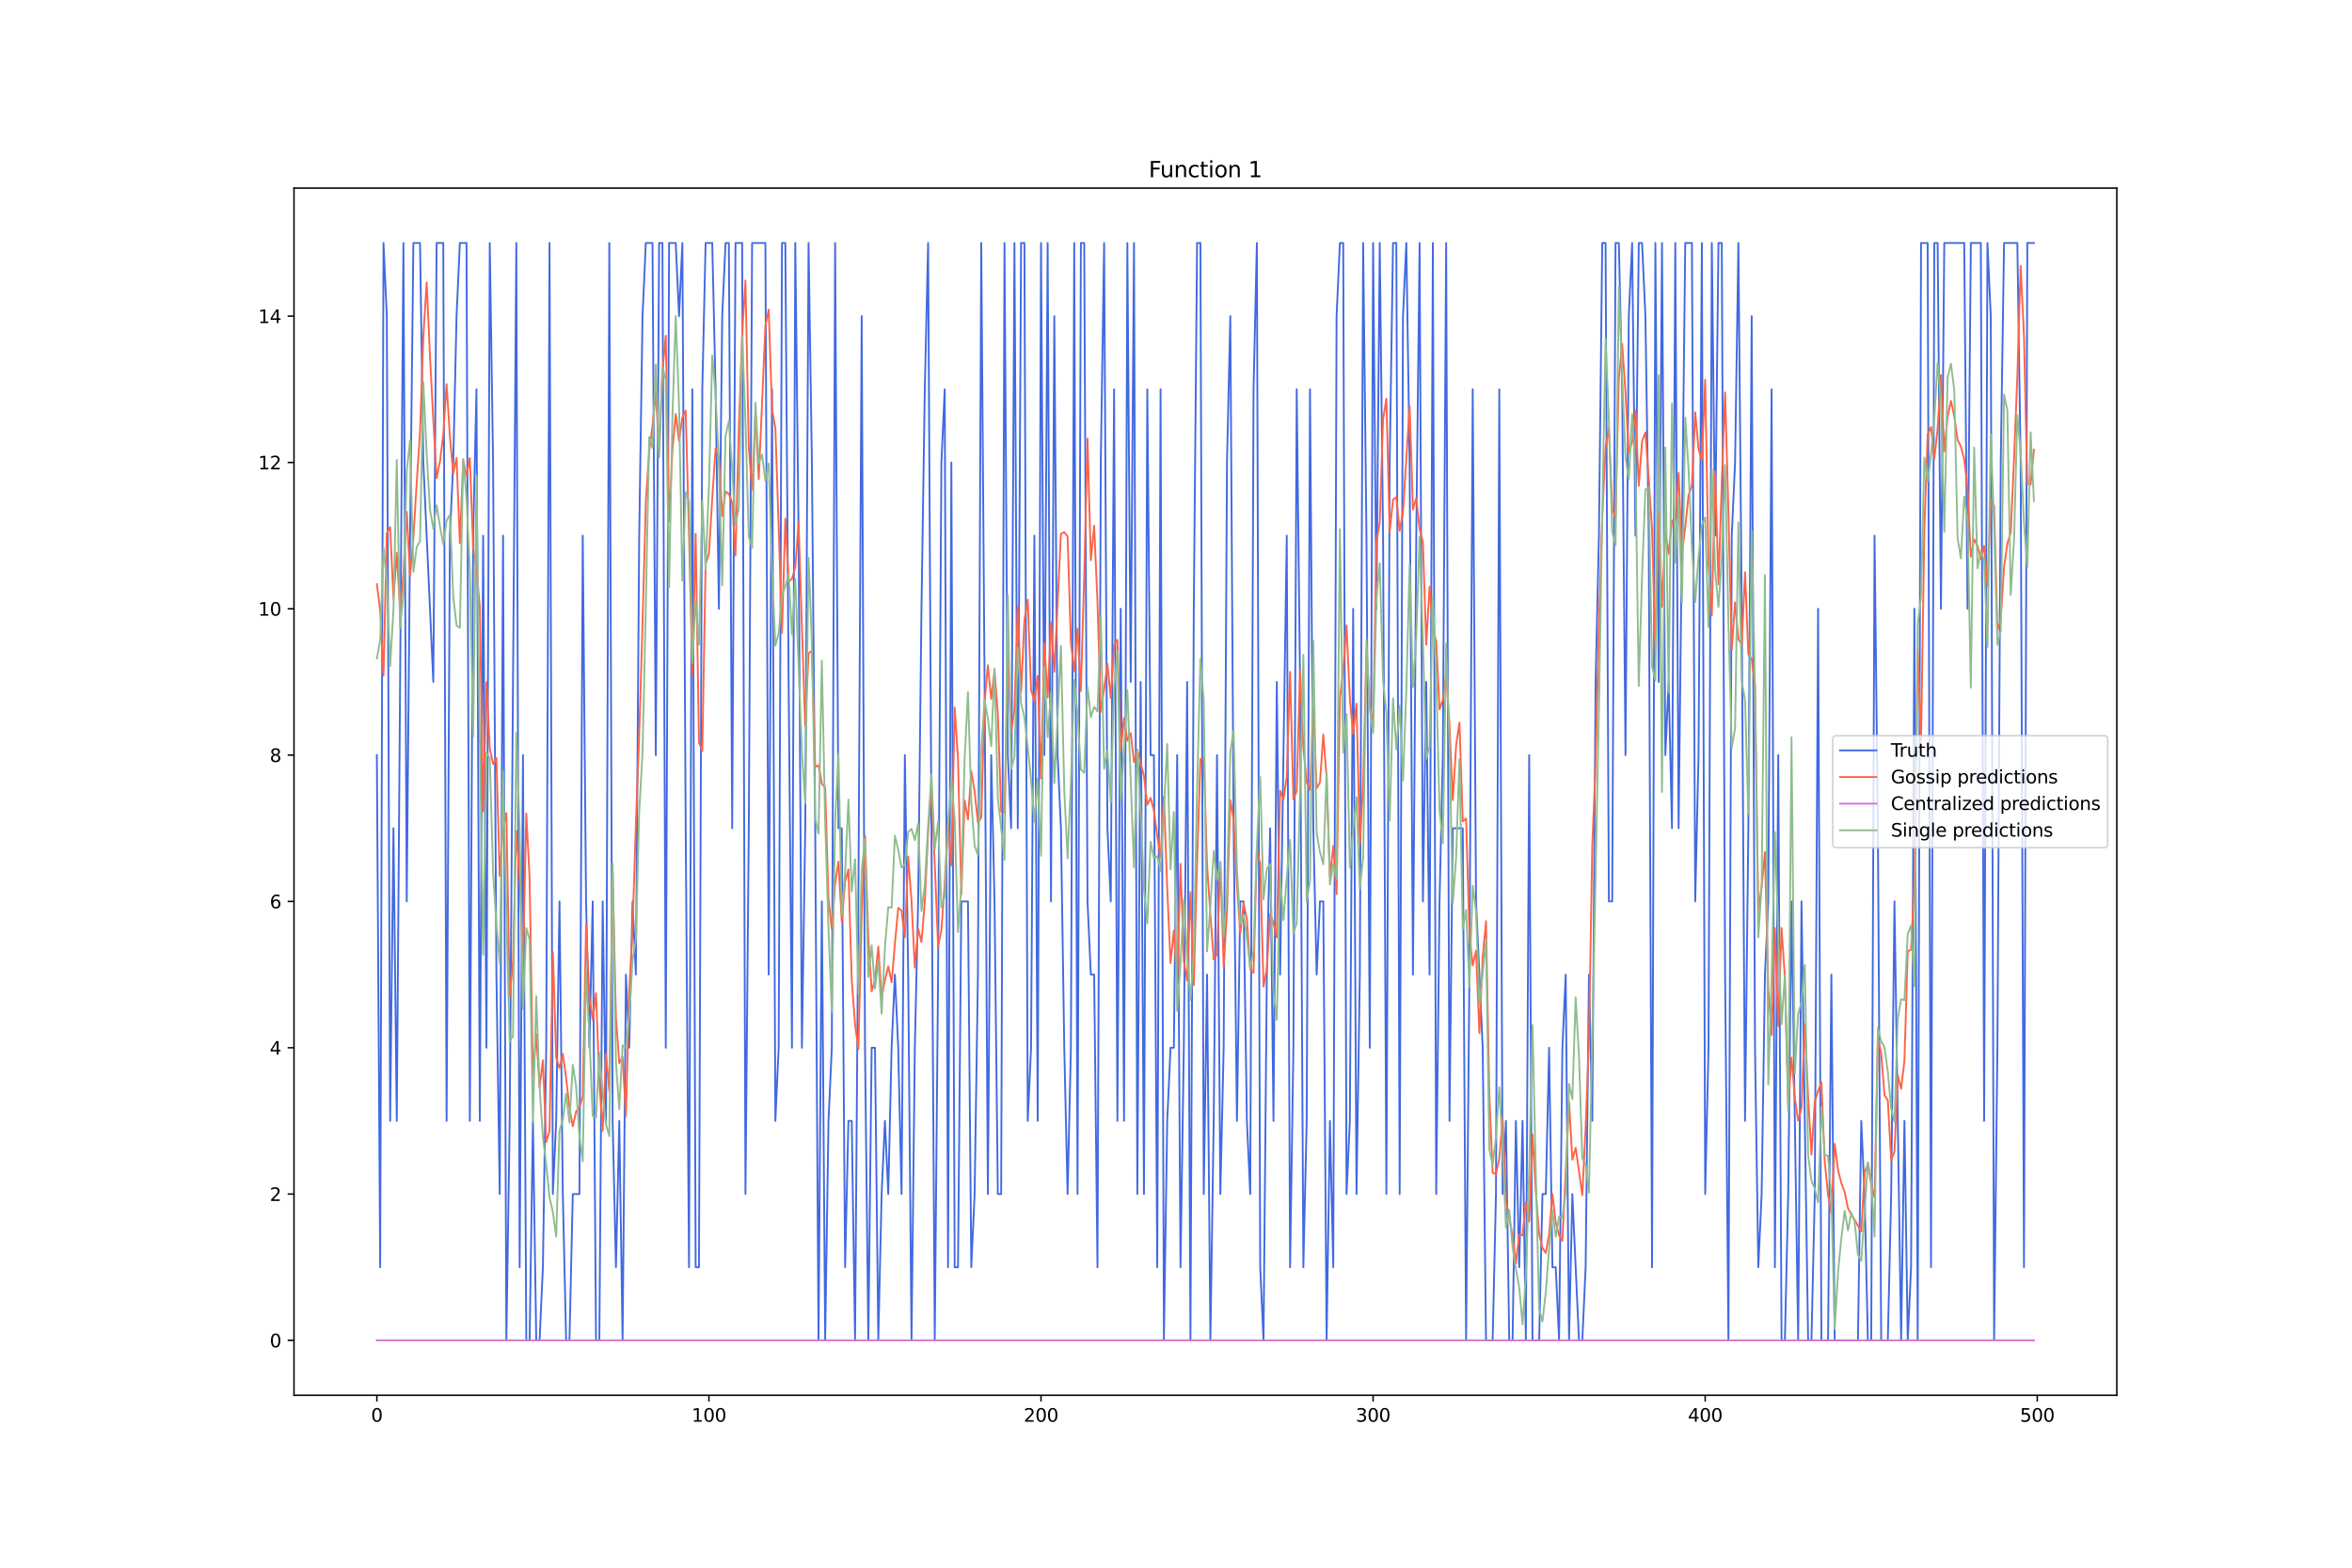 <?xml version="1.0" encoding="utf-8" standalone="no"?>
<!DOCTYPE svg PUBLIC "-//W3C//DTD SVG 1.1//EN"
  "http://www.w3.org/Graphics/SVG/1.1/DTD/svg11.dtd">
<svg xmlns:xlink="http://www.w3.org/1999/xlink" width="1296pt" height="864pt" viewBox="0 0 1296 864" xmlns="http://www.w3.org/2000/svg" version="1.1">
 <defs>
  <style type="text/css">*{stroke-linejoin: round; stroke-linecap: butt}</style>
 </defs>
 <g id="figure_1">
  <g id="patch_1">
   <path d="M 0 864 
L 1296 864 
L 1296 0 
L 0 0 
z
" style="fill: #ffffff"/>
  </g>
  <g id="axes_1">
   <g id="patch_2">
    <path d="M 162 768.96 
L 1166.4 768.96 
L 1166.4 103.68 
L 162 103.68 
z
" style="fill: #ffffff"/>
   </g>
   <g id="matplotlib.axis_1">
    <g id="xtick_1">
     <g id="line2d_1">
      <defs>
       <path id="ma02249dd0f" d="M 0 0 
L 0 3.5 
" style="stroke: #000000; stroke-width: 0.8"/>
      </defs>
      <g>
       <use xlink:href="#ma02249dd0f" x="207.655" y="768.96" style="stroke: #000000; stroke-width: 0.8"/>
      </g>
     </g>
     <g id="text_1">
      <!-- 0 -->
      <g transform="translate(204.473 783.558) scale(0.1 -0.1)">
       <defs>
        <path id="DejaVuSans-30" d="M 2034 4250 
Q 1547 4250 1301 3770 
Q 1056 3291 1056 2328 
Q 1056 1369 1301 889 
Q 1547 409 2034 409 
Q 2525 409 2770 889 
Q 3016 1369 3016 2328 
Q 3016 3291 2770 3770 
Q 2525 4250 2034 4250 
z
M 2034 4750 
Q 2819 4750 3233 4129 
Q 3647 3509 3647 2328 
Q 3647 1150 3233 529 
Q 2819 -91 2034 -91 
Q 1250 -91 836 529 
Q 422 1150 422 2328 
Q 422 3509 836 4129 
Q 1250 4750 2034 4750 
z
" transform="scale(0.016)"/>
       </defs>
       <use xlink:href="#DejaVuSans-30"/>
      </g>
     </g>
    </g>
    <g id="xtick_2">
     <g id="line2d_2">
      <g>
       <use xlink:href="#ma02249dd0f" x="390.639" y="768.96" style="stroke: #000000; stroke-width: 0.8"/>
      </g>
     </g>
     <g id="text_2">
      <!-- 100 -->
      <g transform="translate(381.095 783.558) scale(0.1 -0.1)">
       <defs>
        <path id="DejaVuSans-31" d="M 794 531 
L 1825 531 
L 1825 4091 
L 703 3866 
L 703 4441 
L 1819 4666 
L 2450 4666 
L 2450 531 
L 3481 531 
L 3481 0 
L 794 0 
L 794 531 
z
" transform="scale(0.016)"/>
       </defs>
       <use xlink:href="#DejaVuSans-31"/>
       <use xlink:href="#DejaVuSans-30" x="63.623"/>
       <use xlink:href="#DejaVuSans-30" x="127.246"/>
      </g>
     </g>
    </g>
    <g id="xtick_3">
     <g id="line2d_3">
      <g>
       <use xlink:href="#ma02249dd0f" x="573.623" y="768.96" style="stroke: #000000; stroke-width: 0.8"/>
      </g>
     </g>
     <g id="text_3">
      <!-- 200 -->
      <g transform="translate(564.079 783.558) scale(0.1 -0.1)">
       <defs>
        <path id="DejaVuSans-32" d="M 1228 531 
L 3431 531 
L 3431 0 
L 469 0 
L 469 531 
Q 828 903 1448 1529 
Q 2069 2156 2228 2338 
Q 2531 2678 2651 2914 
Q 2772 3150 2772 3378 
Q 2772 3750 2511 3984 
Q 2250 4219 1831 4219 
Q 1534 4219 1204 4116 
Q 875 4013 500 3803 
L 500 4441 
Q 881 4594 1212 4672 
Q 1544 4750 1819 4750 
Q 2544 4750 2975 4387 
Q 3406 4025 3406 3419 
Q 3406 3131 3298 2873 
Q 3191 2616 2906 2266 
Q 2828 2175 2409 1742 
Q 1991 1309 1228 531 
z
" transform="scale(0.016)"/>
       </defs>
       <use xlink:href="#DejaVuSans-32"/>
       <use xlink:href="#DejaVuSans-30" x="63.623"/>
       <use xlink:href="#DejaVuSans-30" x="127.246"/>
      </g>
     </g>
    </g>
    <g id="xtick_4">
     <g id="line2d_4">
      <g>
       <use xlink:href="#ma02249dd0f" x="756.607" y="768.96" style="stroke: #000000; stroke-width: 0.8"/>
      </g>
     </g>
     <g id="text_4">
      <!-- 300 -->
      <g transform="translate(747.063 783.558) scale(0.1 -0.1)">
       <defs>
        <path id="DejaVuSans-33" d="M 2597 2516 
Q 3050 2419 3304 2112 
Q 3559 1806 3559 1356 
Q 3559 666 3084 287 
Q 2609 -91 1734 -91 
Q 1441 -91 1130 -33 
Q 819 25 488 141 
L 488 750 
Q 750 597 1062 519 
Q 1375 441 1716 441 
Q 2309 441 2620 675 
Q 2931 909 2931 1356 
Q 2931 1769 2642 2001 
Q 2353 2234 1838 2234 
L 1294 2234 
L 1294 2753 
L 1863 2753 
Q 2328 2753 2575 2939 
Q 2822 3125 2822 3475 
Q 2822 3834 2567 4026 
Q 2313 4219 1838 4219 
Q 1578 4219 1281 4162 
Q 984 4106 628 3988 
L 628 4550 
Q 988 4650 1302 4700 
Q 1616 4750 1894 4750 
Q 2613 4750 3031 4423 
Q 3450 4097 3450 3541 
Q 3450 3153 3228 2886 
Q 3006 2619 2597 2516 
z
" transform="scale(0.016)"/>
       </defs>
       <use xlink:href="#DejaVuSans-33"/>
       <use xlink:href="#DejaVuSans-30" x="63.623"/>
       <use xlink:href="#DejaVuSans-30" x="127.246"/>
      </g>
     </g>
    </g>
    <g id="xtick_5">
     <g id="line2d_5">
      <g>
       <use xlink:href="#ma02249dd0f" x="939.591" y="768.96" style="stroke: #000000; stroke-width: 0.8"/>
      </g>
     </g>
     <g id="text_5">
      <!-- 400 -->
      <g transform="translate(930.047 783.558) scale(0.1 -0.1)">
       <defs>
        <path id="DejaVuSans-34" d="M 2419 4116 
L 825 1625 
L 2419 1625 
L 2419 4116 
z
M 2253 4666 
L 3047 4666 
L 3047 1625 
L 3713 1625 
L 3713 1100 
L 3047 1100 
L 3047 0 
L 2419 0 
L 2419 1100 
L 313 1100 
L 313 1709 
L 2253 4666 
z
" transform="scale(0.016)"/>
       </defs>
       <use xlink:href="#DejaVuSans-34"/>
       <use xlink:href="#DejaVuSans-30" x="63.623"/>
       <use xlink:href="#DejaVuSans-30" x="127.246"/>
      </g>
     </g>
    </g>
    <g id="xtick_6">
     <g id="line2d_6">
      <g>
       <use xlink:href="#ma02249dd0f" x="1122.575" y="768.96" style="stroke: #000000; stroke-width: 0.8"/>
      </g>
     </g>
     <g id="text_6">
      <!-- 500 -->
      <g transform="translate(1113.032 783.558) scale(0.1 -0.1)">
       <defs>
        <path id="DejaVuSans-35" d="M 691 4666 
L 3169 4666 
L 3169 4134 
L 1269 4134 
L 1269 2991 
Q 1406 3038 1543 3061 
Q 1681 3084 1819 3084 
Q 2600 3084 3056 2656 
Q 3513 2228 3513 1497 
Q 3513 744 3044 326 
Q 2575 -91 1722 -91 
Q 1428 -91 1123 -41 
Q 819 9 494 109 
L 494 744 
Q 775 591 1075 516 
Q 1375 441 1709 441 
Q 2250 441 2565 725 
Q 2881 1009 2881 1497 
Q 2881 1984 2565 2268 
Q 2250 2553 1709 2553 
Q 1456 2553 1204 2497 
Q 953 2441 691 2322 
L 691 4666 
z
" transform="scale(0.016)"/>
       </defs>
       <use xlink:href="#DejaVuSans-35"/>
       <use xlink:href="#DejaVuSans-30" x="63.623"/>
       <use xlink:href="#DejaVuSans-30" x="127.246"/>
      </g>
     </g>
    </g>
   </g>
   <g id="matplotlib.axis_2">
    <g id="ytick_1">
     <g id="line2d_7">
      <defs>
       <path id="m0ead1f9873" d="M 0 0 
L -3.5 0 
" style="stroke: #000000; stroke-width: 0.8"/>
      </defs>
      <g>
       <use xlink:href="#m0ead1f9873" x="162" y="738.72" style="stroke: #000000; stroke-width: 0.8"/>
      </g>
     </g>
     <g id="text_7">
      <!-- 0 -->
      <g transform="translate(148.637 742.519) scale(0.1 -0.1)">
       <use xlink:href="#DejaVuSans-30"/>
      </g>
     </g>
    </g>
    <g id="ytick_2">
     <g id="line2d_8">
      <g>
       <use xlink:href="#m0ead1f9873" x="162" y="658.08" style="stroke: #000000; stroke-width: 0.8"/>
      </g>
     </g>
     <g id="text_8">
      <!-- 2 -->
      <g transform="translate(148.637 661.879) scale(0.1 -0.1)">
       <use xlink:href="#DejaVuSans-32"/>
      </g>
     </g>
    </g>
    <g id="ytick_3">
     <g id="line2d_9">
      <g>
       <use xlink:href="#m0ead1f9873" x="162" y="577.44" style="stroke: #000000; stroke-width: 0.8"/>
      </g>
     </g>
     <g id="text_9">
      <!-- 4 -->
      <g transform="translate(148.637 581.239) scale(0.1 -0.1)">
       <use xlink:href="#DejaVuSans-34"/>
      </g>
     </g>
    </g>
    <g id="ytick_4">
     <g id="line2d_10">
      <g>
       <use xlink:href="#m0ead1f9873" x="162" y="496.8" style="stroke: #000000; stroke-width: 0.8"/>
      </g>
     </g>
     <g id="text_10">
      <!-- 6 -->
      <g transform="translate(148.637 500.599) scale(0.1 -0.1)">
       <defs>
        <path id="DejaVuSans-36" d="M 2113 2584 
Q 1688 2584 1439 2293 
Q 1191 2003 1191 1497 
Q 1191 994 1439 701 
Q 1688 409 2113 409 
Q 2538 409 2786 701 
Q 3034 994 3034 1497 
Q 3034 2003 2786 2293 
Q 2538 2584 2113 2584 
z
M 3366 4563 
L 3366 3988 
Q 3128 4100 2886 4159 
Q 2644 4219 2406 4219 
Q 1781 4219 1451 3797 
Q 1122 3375 1075 2522 
Q 1259 2794 1537 2939 
Q 1816 3084 2150 3084 
Q 2853 3084 3261 2657 
Q 3669 2231 3669 1497 
Q 3669 778 3244 343 
Q 2819 -91 2113 -91 
Q 1303 -91 875 529 
Q 447 1150 447 2328 
Q 447 3434 972 4092 
Q 1497 4750 2381 4750 
Q 2619 4750 2861 4703 
Q 3103 4656 3366 4563 
z
" transform="scale(0.016)"/>
       </defs>
       <use xlink:href="#DejaVuSans-36"/>
      </g>
     </g>
    </g>
    <g id="ytick_5">
     <g id="line2d_11">
      <g>
       <use xlink:href="#m0ead1f9873" x="162" y="416.16" style="stroke: #000000; stroke-width: 0.8"/>
      </g>
     </g>
     <g id="text_11">
      <!-- 8 -->
      <g transform="translate(148.637 419.959) scale(0.1 -0.1)">
       <defs>
        <path id="DejaVuSans-38" d="M 2034 2216 
Q 1584 2216 1326 1975 
Q 1069 1734 1069 1313 
Q 1069 891 1326 650 
Q 1584 409 2034 409 
Q 2484 409 2743 651 
Q 3003 894 3003 1313 
Q 3003 1734 2745 1975 
Q 2488 2216 2034 2216 
z
M 1403 2484 
Q 997 2584 770 2862 
Q 544 3141 544 3541 
Q 544 4100 942 4425 
Q 1341 4750 2034 4750 
Q 2731 4750 3128 4425 
Q 3525 4100 3525 3541 
Q 3525 3141 3298 2862 
Q 3072 2584 2669 2484 
Q 3125 2378 3379 2068 
Q 3634 1759 3634 1313 
Q 3634 634 3220 271 
Q 2806 -91 2034 -91 
Q 1263 -91 848 271 
Q 434 634 434 1313 
Q 434 1759 690 2068 
Q 947 2378 1403 2484 
z
M 1172 3481 
Q 1172 3119 1398 2916 
Q 1625 2713 2034 2713 
Q 2441 2713 2670 2916 
Q 2900 3119 2900 3481 
Q 2900 3844 2670 4047 
Q 2441 4250 2034 4250 
Q 1625 4250 1398 4047 
Q 1172 3844 1172 3481 
z
" transform="scale(0.016)"/>
       </defs>
       <use xlink:href="#DejaVuSans-38"/>
      </g>
     </g>
    </g>
    <g id="ytick_6">
     <g id="line2d_12">
      <g>
       <use xlink:href="#m0ead1f9873" x="162" y="335.52" style="stroke: #000000; stroke-width: 0.8"/>
      </g>
     </g>
     <g id="text_12">
      <!-- 10 -->
      <g transform="translate(142.275 339.319) scale(0.1 -0.1)">
       <use xlink:href="#DejaVuSans-31"/>
       <use xlink:href="#DejaVuSans-30" x="63.623"/>
      </g>
     </g>
    </g>
    <g id="ytick_7">
     <g id="line2d_13">
      <g>
       <use xlink:href="#m0ead1f9873" x="162" y="254.88" style="stroke: #000000; stroke-width: 0.8"/>
      </g>
     </g>
     <g id="text_13">
      <!-- 12 -->
      <g transform="translate(142.275 258.679) scale(0.1 -0.1)">
       <use xlink:href="#DejaVuSans-31"/>
       <use xlink:href="#DejaVuSans-32" x="63.623"/>
      </g>
     </g>
    </g>
    <g id="ytick_8">
     <g id="line2d_14">
      <g>
       <use xlink:href="#m0ead1f9873" x="162" y="174.24" style="stroke: #000000; stroke-width: 0.8"/>
      </g>
     </g>
     <g id="text_14">
      <!-- 14 -->
      <g transform="translate(142.275 178.039) scale(0.1 -0.1)">
       <use xlink:href="#DejaVuSans-31"/>
       <use xlink:href="#DejaVuSans-34" x="63.623"/>
      </g>
     </g>
    </g>
   </g>
   <g id="line2d_15">
    <path d="M 207.655 416.16 
L 209.484 698.4 
L 211.314 133.92 
L 213.144 174.24 
L 214.974 617.76 
L 216.804 456.48 
L 218.634 617.76 
L 222.293 133.92 
L 224.123 496.8 
L 225.953 295.2 
L 227.783 133.92 
L 231.442 133.92 
L 233.272 254.88 
L 238.762 375.84 
L 240.592 133.92 
L 244.251 133.92 
L 246.081 617.76 
L 247.911 295.2 
L 249.741 254.88 
L 251.571 174.24 
L 253.401 133.92 
L 257.06 133.92 
L 258.89 617.76 
L 260.72 295.2 
L 262.55 214.56 
L 264.38 617.76 
L 266.209 295.2 
L 268.039 577.44 
L 269.869 133.92 
L 271.699 254.88 
L 273.529 537.12 
L 275.359 658.08 
L 277.189 295.2 
L 279.018 738.72 
L 280.848 617.76 
L 284.508 133.92 
L 286.338 698.4 
L 288.168 416.16 
L 289.997 738.72 
L 291.827 738.72 
L 293.657 617.76 
L 295.487 738.72 
L 297.317 738.72 
L 299.147 698.4 
L 300.976 577.44 
L 302.806 133.92 
L 304.636 658.08 
L 306.466 617.76 
L 308.296 496.8 
L 310.126 658.08 
L 311.956 738.72 
L 313.785 738.72 
L 315.615 658.08 
L 319.275 658.08 
L 321.105 295.2 
L 322.935 496.8 
L 324.764 577.44 
L 326.594 496.8 
L 328.424 738.72 
L 330.254 738.72 
L 332.084 496.8 
L 333.914 617.76 
L 335.743 133.92 
L 337.573 617.76 
L 339.403 698.4 
L 341.233 617.76 
L 343.063 738.72 
L 344.893 537.12 
L 346.723 577.44 
L 348.552 496.8 
L 350.382 537.12 
L 352.212 295.2 
L 354.042 174.24 
L 355.872 133.92 
L 359.531 133.92 
L 361.361 416.16 
L 363.191 133.92 
L 365.021 133.92 
L 366.851 577.44 
L 368.681 133.92 
L 372.34 133.92 
L 374.17 174.24 
L 376 133.92 
L 377.83 456.48 
L 379.66 698.4 
L 381.489 214.56 
L 383.319 698.4 
L 385.149 698.4 
L 386.979 214.56 
L 388.809 133.92 
L 392.469 133.92 
L 394.298 214.56 
L 396.128 335.52 
L 397.958 174.24 
L 399.788 133.92 
L 401.618 133.92 
L 403.448 456.48 
L 405.277 133.92 
L 408.937 133.92 
L 410.767 658.08 
L 412.597 456.48 
L 414.427 133.92 
L 421.746 133.92 
L 423.576 537.12 
L 425.406 214.56 
L 427.236 617.76 
L 429.065 577.44 
L 430.895 133.92 
L 432.725 133.92 
L 434.555 375.84 
L 436.385 577.44 
L 438.215 133.92 
L 440.044 295.2 
L 441.874 577.44 
L 443.704 456.48 
L 445.534 133.92 
L 447.364 254.88 
L 449.194 456.48 
L 451.023 738.72 
L 452.853 496.8 
L 454.683 738.72 
L 456.513 617.76 
L 458.343 577.44 
L 460.173 133.92 
L 462.003 456.48 
L 463.832 456.48 
L 465.662 698.4 
L 467.492 617.76 
L 469.322 617.76 
L 471.152 738.72 
L 472.982 496.8 
L 474.811 174.24 
L 476.641 577.44 
L 478.471 738.72 
L 480.301 577.44 
L 482.131 577.44 
L 483.961 738.72 
L 485.79 658.08 
L 487.62 617.76 
L 489.45 658.08 
L 491.28 577.44 
L 493.11 537.12 
L 494.94 577.44 
L 496.77 658.08 
L 498.599 416.16 
L 500.429 537.12 
L 502.259 738.72 
L 504.089 577.44 
L 505.919 496.8 
L 507.749 335.52 
L 509.578 214.56 
L 511.408 133.92 
L 513.238 456.48 
L 515.068 738.72 
L 516.898 537.12 
L 518.728 254.88 
L 520.557 214.56 
L 522.387 698.4 
L 524.217 254.88 
L 526.047 698.4 
L 527.877 698.4 
L 529.707 496.8 
L 533.366 496.8 
L 535.196 698.4 
L 537.026 658.08 
L 538.856 537.12 
L 540.686 133.92 
L 542.516 375.84 
L 544.345 658.08 
L 546.175 416.16 
L 548.005 496.8 
L 549.835 658.08 
L 551.665 658.08 
L 553.495 133.92 
L 555.324 416.16 
L 557.154 456.48 
L 558.984 133.92 
L 560.814 456.48 
L 562.644 133.92 
L 564.474 133.92 
L 566.303 617.76 
L 568.133 577.44 
L 569.963 295.2 
L 571.793 617.76 
L 573.623 133.92 
L 575.453 416.16 
L 577.283 133.92 
L 579.112 496.8 
L 580.942 174.24 
L 582.772 416.16 
L 584.602 456.48 
L 586.432 577.44 
L 588.262 658.08 
L 590.091 577.44 
L 591.921 133.92 
L 593.751 658.08 
L 595.581 133.92 
L 597.411 133.92 
L 599.241 496.8 
L 601.07 537.12 
L 602.9 537.12 
L 604.73 698.4 
L 606.56 254.88 
L 608.39 133.92 
L 610.22 456.48 
L 612.05 496.8 
L 613.879 214.56 
L 615.709 617.76 
L 617.539 335.52 
L 619.369 617.76 
L 621.199 133.92 
L 623.029 375.84 
L 624.858 133.92 
L 626.688 658.08 
L 628.518 375.84 
L 630.348 658.08 
L 632.178 214.56 
L 634.008 416.16 
L 635.837 416.16 
L 637.667 698.4 
L 639.497 214.56 
L 641.327 738.72 
L 643.157 617.76 
L 644.987 577.44 
L 646.817 577.44 
L 648.646 416.16 
L 650.476 698.4 
L 652.306 577.44 
L 654.136 375.84 
L 655.966 738.72 
L 657.796 335.52 
L 659.625 133.92 
L 661.455 133.92 
L 663.285 658.08 
L 665.115 537.12 
L 666.945 738.72 
L 668.775 617.76 
L 670.604 416.16 
L 672.434 658.08 
L 674.264 577.44 
L 676.094 254.88 
L 677.924 174.24 
L 679.754 456.48 
L 681.583 617.76 
L 683.413 496.8 
L 685.243 496.8 
L 687.073 617.76 
L 688.903 658.08 
L 690.733 214.56 
L 692.563 133.92 
L 694.392 698.4 
L 696.222 738.72 
L 698.052 537.12 
L 699.882 456.48 
L 701.712 617.76 
L 703.542 375.84 
L 705.371 537.12 
L 709.031 295.2 
L 710.861 698.4 
L 712.691 577.44 
L 714.521 214.56 
L 716.35 375.84 
L 718.18 698.4 
L 720.01 617.76 
L 721.84 214.56 
L 723.67 456.48 
L 725.5 537.12 
L 727.33 496.8 
L 729.159 496.8 
L 730.989 738.72 
L 732.819 617.76 
L 734.649 698.4 
L 736.479 174.24 
L 738.309 133.92 
L 740.138 133.92 
L 741.968 658.08 
L 743.798 617.76 
L 745.628 335.52 
L 747.458 658.08 
L 749.288 537.12 
L 751.117 133.92 
L 752.947 295.2 
L 754.777 577.44 
L 756.607 133.92 
L 758.437 335.52 
L 760.267 133.92 
L 762.097 295.2 
L 763.926 658.08 
L 765.756 254.88 
L 767.586 133.92 
L 769.416 133.92 
L 771.246 658.08 
L 773.076 174.24 
L 774.905 133.92 
L 776.735 254.88 
L 778.565 537.12 
L 780.395 295.2 
L 782.225 133.92 
L 784.055 496.8 
L 785.884 375.84 
L 787.714 537.12 
L 789.544 133.92 
L 791.374 658.08 
L 793.204 496.8 
L 795.034 416.16 
L 796.864 133.92 
L 798.693 617.76 
L 800.523 456.48 
L 806.013 456.48 
L 807.843 738.72 
L 809.672 537.12 
L 811.502 214.56 
L 813.332 496.8 
L 816.992 577.44 
L 818.822 738.72 
L 822.481 738.72 
L 824.311 658.08 
L 826.141 214.56 
L 827.971 658.08 
L 829.801 617.76 
L 831.63 738.72 
L 833.46 738.72 
L 835.29 617.76 
L 837.12 698.4 
L 838.95 617.76 
L 840.78 738.72 
L 842.61 416.16 
L 844.439 738.72 
L 848.099 738.72 
L 849.929 658.08 
L 851.759 658.08 
L 853.589 577.44 
L 855.418 698.4 
L 857.248 698.4 
L 859.078 738.72 
L 860.908 577.44 
L 862.738 537.12 
L 864.568 738.72 
L 866.397 658.08 
L 870.057 738.72 
L 871.887 738.72 
L 873.717 698.4 
L 875.547 537.12 
L 877.377 617.76 
L 879.206 375.84 
L 881.036 295.2 
L 882.866 133.92 
L 884.696 133.92 
L 886.526 496.8 
L 888.356 496.8 
L 890.185 133.92 
L 892.015 133.92 
L 893.845 214.56 
L 895.675 416.16 
L 897.505 174.24 
L 899.335 133.92 
L 901.164 295.2 
L 902.994 133.92 
L 904.824 133.92 
L 906.654 174.24 
L 908.484 295.2 
L 910.314 698.4 
L 912.144 133.92 
L 913.973 375.84 
L 915.803 133.92 
L 917.633 416.16 
L 919.463 375.84 
L 921.293 456.48 
L 923.123 133.92 
L 924.952 456.48 
L 928.612 133.92 
L 932.272 133.92 
L 934.102 496.8 
L 935.931 416.16 
L 937.761 133.92 
L 939.591 658.08 
L 941.421 577.44 
L 943.251 133.92 
L 945.081 295.2 
L 946.911 133.92 
L 948.74 133.92 
L 950.57 537.12 
L 952.4 738.72 
L 954.23 295.2 
L 956.06 254.88 
L 957.89 133.92 
L 959.719 335.52 
L 961.549 617.76 
L 963.379 456.48 
L 965.209 174.24 
L 967.039 577.44 
L 968.869 698.4 
L 970.698 658.08 
L 972.528 537.12 
L 974.358 496.8 
L 976.188 214.56 
L 978.018 698.4 
L 979.848 416.16 
L 981.678 738.72 
L 983.507 738.72 
L 985.337 658.08 
L 987.167 496.8 
L 990.827 738.72 
L 992.657 496.8 
L 996.316 738.72 
L 998.146 738.72 
L 999.976 658.08 
L 1001.806 335.52 
L 1003.636 738.72 
L 1007.295 738.72 
L 1009.125 537.12 
L 1010.955 738.72 
L 1023.764 738.72 
L 1025.594 617.76 
L 1027.424 658.08 
L 1029.253 738.72 
L 1031.083 738.72 
L 1032.913 295.2 
L 1034.743 456.48 
L 1036.573 738.72 
L 1040.232 738.72 
L 1042.062 658.08 
L 1043.892 496.8 
L 1047.552 738.72 
L 1049.382 617.76 
L 1051.211 738.72 
L 1053.041 698.4 
L 1054.871 335.52 
L 1056.701 738.72 
L 1058.531 133.92 
L 1062.191 133.92 
L 1064.02 698.4 
L 1065.85 133.92 
L 1067.68 133.92 
L 1069.51 335.52 
L 1071.34 133.92 
L 1082.319 133.92 
L 1084.149 335.52 
L 1085.978 133.92 
L 1091.468 133.92 
L 1093.298 617.76 
L 1095.128 133.92 
L 1096.958 174.24 
L 1098.787 738.72 
L 1100.617 577.44 
L 1102.447 254.88 
L 1104.277 133.92 
L 1111.596 133.92 
L 1113.426 254.88 
L 1115.256 698.4 
L 1117.086 133.92 
L 1120.745 133.92 
L 1120.745 133.92 
" clip-path="url(#pdcc818053c)" style="fill: none; stroke: #4169e1; stroke-linecap: square"/>
   </g>
   <g id="line2d_16">
    <path d="M 207.655 321.953 
L 209.484 336.161 
L 211.314 372.315 
L 213.144 293.902 
L 214.974 290.444 
L 216.804 330.067 
L 218.634 304.757 
L 220.463 336.17 
L 222.293 315.502 
L 224.123 282.133 
L 225.953 317.11 
L 227.783 296.177 
L 229.613 266.087 
L 231.442 238.091 
L 233.272 185.42 
L 235.102 155.643 
L 236.932 196.228 
L 238.762 231.585 
L 240.592 263.538 
L 242.422 254.381 
L 244.251 239.707 
L 246.081 211.675 
L 247.911 240.832 
L 249.741 260.931 
L 251.571 252.359 
L 253.401 299.381 
L 255.23 253.705 
L 257.06 262.253 
L 258.89 252.459 
L 260.72 302.296 
L 262.55 314.222 
L 264.38 334.25 
L 266.209 447.152 
L 268.039 376.005 
L 269.869 412.423 
L 271.699 421.048 
L 273.529 417.652 
L 275.359 482.822 
L 277.189 455.948 
L 279.018 448.124 
L 280.848 549.547 
L 282.678 529.428 
L 284.508 457.825 
L 286.338 483.869 
L 288.168 530.868 
L 289.997 448.392 
L 291.827 484.117 
L 293.657 592.781 
L 295.487 569.816 
L 297.317 599.359 
L 299.147 584.335 
L 300.976 629.343 
L 302.806 623.379 
L 304.636 524.626 
L 306.466 582.731 
L 308.296 588.636 
L 310.126 580.867 
L 311.956 594.083 
L 313.785 610.615 
L 315.615 620.742 
L 317.445 612.549 
L 319.275 610.271 
L 321.105 604.374 
L 322.935 509.806 
L 324.764 549.419 
L 326.594 562.026 
L 328.424 547.387 
L 330.254 596.338 
L 332.084 623.211 
L 333.914 580.824 
L 335.743 601.339 
L 337.573 481.106 
L 339.403 560.654 
L 341.233 585.954 
L 343.063 582.531 
L 344.893 615.164 
L 346.723 546.476 
L 348.552 511.4 
L 350.382 453.975 
L 352.212 405.084 
L 354.042 344.019 
L 355.872 276.309 
L 357.702 248.996 
L 359.531 234.748 
L 361.361 216.481 
L 363.191 249.032 
L 365.021 204.766 
L 366.851 185.035 
L 368.681 287.414 
L 370.51 248.428 
L 372.34 228.202 
L 374.17 243.023 
L 376 230.138 
L 377.83 226.328 
L 379.66 294.805 
L 381.489 371.913 
L 383.319 294.153 
L 385.149 409.195 
L 386.979 413.88 
L 388.809 310.69 
L 390.639 305.198 
L 392.469 274.538 
L 394.298 247.242 
L 396.128 252.241 
L 397.958 284.435 
L 399.788 270.87 
L 401.618 272.19 
L 403.448 277.117 
L 405.277 306.123 
L 407.107 236.433 
L 408.937 184.631 
L 410.767 154.613 
L 412.597 246.851 
L 414.427 269.927 
L 416.256 227.223 
L 418.086 264.174 
L 421.746 179.442 
L 423.576 170.69 
L 425.406 225.6 
L 427.236 235.737 
L 429.065 290.512 
L 430.895 348.878 
L 432.725 285.837 
L 434.555 320.451 
L 436.385 319.072 
L 438.215 312.698 
L 440.044 287.574 
L 441.874 345.903 
L 443.704 400.054 
L 445.534 359.966 
L 447.364 358.746 
L 449.194 422.693 
L 451.023 421.794 
L 452.853 431.968 
L 454.683 433.991 
L 456.513 495.52 
L 458.343 511.902 
L 460.173 486.866 
L 462.003 474.888 
L 463.832 507.994 
L 465.662 486.176 
L 467.492 479.134 
L 469.322 540.138 
L 471.152 564.709 
L 472.982 578.264 
L 474.811 503.931 
L 476.641 460.636 
L 478.471 516.739 
L 480.301 546.348 
L 482.131 540.017 
L 483.961 521.787 
L 485.79 549.421 
L 487.62 540.361 
L 489.45 532.55 
L 491.28 541.373 
L 493.11 520.193 
L 494.94 500.349 
L 496.77 501.958 
L 498.599 516.606 
L 500.429 472.147 
L 502.259 496.392 
L 504.089 533.248 
L 505.919 511.714 
L 507.749 519.205 
L 509.578 497.119 
L 511.408 458.739 
L 513.238 434.234 
L 515.068 476.186 
L 516.898 521.589 
L 518.728 512.703 
L 520.557 486.61 
L 522.387 453.553 
L 524.217 477.1 
L 526.047 389.936 
L 527.877 418.259 
L 529.707 493.058 
L 531.536 441.127 
L 533.366 451.662 
L 535.196 424.962 
L 537.026 436.174 
L 538.856 453.358 
L 540.686 450.55 
L 542.516 387.18 
L 544.345 366.656 
L 546.175 385.191 
L 548.005 369.515 
L 549.835 393.215 
L 551.665 447.444 
L 553.495 447.804 
L 555.324 360.242 
L 557.154 403.745 
L 558.984 391.027 
L 560.814 334.091 
L 562.644 381.634 
L 564.474 341.763 
L 566.303 330.485 
L 568.133 380.003 
L 569.963 386.717 
L 571.793 372.521 
L 573.623 429.013 
L 575.453 354.639 
L 577.283 384.399 
L 579.112 343.071 
L 580.942 370.237 
L 584.602 294.211 
L 586.432 293.274 
L 588.262 295.631 
L 590.091 354.3 
L 591.921 369.908 
L 593.751 346.364 
L 595.581 380.845 
L 597.411 317.615 
L 599.241 241.663 
L 601.07 308.771 
L 602.9 289.735 
L 604.73 331.648 
L 606.56 392.371 
L 608.39 379.72 
L 610.22 365.928 
L 612.05 384.756 
L 613.879 355.525 
L 615.709 352.636 
L 617.539 414.033 
L 619.369 395.725 
L 621.199 408.216 
L 623.029 404.07 
L 624.858 419.975 
L 626.688 413.329 
L 630.348 427.716 
L 632.178 443.551 
L 634.008 439.722 
L 635.837 446.775 
L 637.667 460.896 
L 639.497 472.299 
L 641.327 438.939 
L 643.157 489.413 
L 644.987 530.782 
L 646.817 512.872 
L 648.646 541.604 
L 650.476 476.04 
L 652.306 529.732 
L 654.136 540.401 
L 655.966 491.75 
L 657.796 542.852 
L 659.625 475.129 
L 661.455 418.44 
L 663.285 417.737 
L 665.115 476.749 
L 666.945 504.109 
L 668.775 528.801 
L 670.604 525.934 
L 672.434 475.408 
L 674.264 532.598 
L 676.094 502.152 
L 677.924 440.872 
L 679.754 451.788 
L 681.583 487.821 
L 683.413 514.639 
L 685.243 497.613 
L 687.073 506.753 
L 688.903 534.23 
L 690.733 536.142 
L 692.563 468.447 
L 694.392 475.837 
L 696.222 543.728 
L 698.052 534.064 
L 699.882 503.813 
L 701.712 508.753 
L 703.542 516.744 
L 705.371 435.831 
L 707.201 440.747 
L 709.031 427.894 
L 710.861 370.294 
L 712.691 440.64 
L 714.521 435.963 
L 716.35 369.56 
L 718.18 412.305 
L 720.01 430.939 
L 721.84 435.407 
L 723.67 390.441 
L 725.5 434.47 
L 727.33 431.163 
L 729.159 404.76 
L 730.989 428.54 
L 732.819 483.362 
L 734.649 466.248 
L 736.479 492.792 
L 738.309 384.499 
L 740.138 369.489 
L 741.968 344.637 
L 743.798 385.363 
L 745.628 404.51 
L 747.458 387.757 
L 749.288 465.698 
L 751.117 432.365 
L 752.947 357.834 
L 754.777 387.71 
L 756.607 400.925 
L 758.437 298.633 
L 760.267 287.886 
L 762.097 231.149 
L 763.926 219.724 
L 765.756 293.12 
L 767.586 275.337 
L 769.416 274.08 
L 771.246 292.498 
L 773.076 282.288 
L 776.735 223.792 
L 778.565 280.808 
L 780.395 274.549 
L 782.225 291.459 
L 784.055 298.858 
L 785.884 355.373 
L 787.714 323.242 
L 789.544 346.532 
L 791.374 353.612 
L 793.204 390.932 
L 795.034 385.612 
L 796.864 371.92 
L 798.693 399.167 
L 800.523 441.015 
L 802.353 410.793 
L 804.183 398.294 
L 806.013 452.635 
L 807.843 451.105 
L 809.672 514.048 
L 811.502 532.133 
L 813.332 523.968 
L 815.162 569.322 
L 816.992 527.474 
L 818.822 507.639 
L 820.651 602.763 
L 822.481 646.375 
L 824.311 647.017 
L 826.141 638.575 
L 827.971 616.346 
L 829.801 661.51 
L 833.46 681.002 
L 835.29 696.387 
L 837.12 680.275 
L 838.95 680.863 
L 840.78 662.503 
L 842.61 673.318 
L 844.439 625.258 
L 846.269 657.114 
L 848.099 680.125 
L 849.929 687.819 
L 851.759 690.532 
L 853.589 680.178 
L 855.418 657.994 
L 857.248 674.034 
L 859.078 680.813 
L 860.908 683.907 
L 864.568 607.157 
L 866.397 639.165 
L 868.227 632.568 
L 871.887 658.663 
L 873.717 621.48 
L 875.547 573.235 
L 877.377 466.039 
L 879.206 421.092 
L 881.036 344.265 
L 882.866 284.751 
L 884.696 246.646 
L 886.526 235.769 
L 888.356 279.992 
L 890.185 285.632 
L 892.015 208.46 
L 893.845 189.464 
L 895.675 216.293 
L 897.505 249.702 
L 899.335 244.004 
L 901.164 226.265 
L 902.994 267.735 
L 904.824 243.153 
L 906.654 238.276 
L 908.484 263.907 
L 910.314 291.506 
L 912.144 358.119 
L 913.973 282.867 
L 915.803 334.404 
L 917.633 293.277 
L 919.463 305.212 
L 921.293 286.829 
L 923.123 286.6 
L 924.952 260.704 
L 926.782 305.389 
L 928.612 290.383 
L 930.442 272.792 
L 932.272 267.724 
L 934.102 227.249 
L 935.931 247.52 
L 937.761 253.677 
L 939.591 209.268 
L 941.421 310.958 
L 943.251 339.299 
L 945.081 259.603 
L 946.911 322.025 
L 948.74 265.348 
L 950.57 216.292 
L 952.4 282.753 
L 954.23 357.908 
L 956.06 332.026 
L 957.89 352.268 
L 959.719 355.168 
L 961.549 315.367 
L 963.379 360.735 
L 965.209 363.238 
L 967.039 377.599 
L 968.869 501.637 
L 970.698 488.705 
L 972.528 469.645 
L 974.358 544.936 
L 976.188 570.471 
L 978.018 511.488 
L 979.848 565.416 
L 981.678 511.401 
L 983.507 538.79 
L 985.337 608.356 
L 987.167 582.857 
L 988.997 605.08 
L 990.827 617.639 
L 992.657 610.684 
L 994.486 564.32 
L 996.316 604.509 
L 998.146 636.41 
L 999.976 606.933 
L 1001.806 601.371 
L 1003.636 596.551 
L 1005.465 640.132 
L 1007.295 658.687 
L 1009.125 668.522 
L 1010.955 630.404 
L 1012.785 644.713 
L 1014.615 652.101 
L 1016.444 656.995 
L 1018.274 665.924 
L 1025.594 678.746 
L 1027.424 646.53 
L 1029.253 641.41 
L 1031.083 652.769 
L 1032.913 660.021 
L 1034.743 571.928 
L 1036.573 580.654 
L 1038.403 603.535 
L 1040.232 606.505 
L 1042.062 639.38 
L 1043.892 634.81 
L 1045.722 592.694 
L 1047.552 600.143 
L 1049.382 584.555 
L 1051.211 524.363 
L 1053.041 523.344 
L 1054.871 484.969 
L 1056.701 357.869 
L 1058.531 409.03 
L 1060.361 291.306 
L 1062.191 239.329 
L 1064.02 235.367 
L 1065.85 252.815 
L 1067.68 236.108 
L 1069.51 206.747 
L 1071.34 248.703 
L 1073.17 229.603 
L 1074.999 220.913 
L 1076.829 229.332 
L 1078.659 242.316 
L 1080.489 246.132 
L 1082.319 253.024 
L 1084.149 269.124 
L 1085.978 306.863 
L 1087.808 297.323 
L 1089.638 300.731 
L 1091.468 307.997 
L 1093.298 300.893 
L 1095.128 322.959 
L 1096.958 275.347 
L 1098.787 278.914 
L 1100.617 347.277 
L 1102.447 341.575 
L 1104.277 312.566 
L 1106.107 299.515 
L 1107.937 293.648 
L 1109.766 253.244 
L 1111.596 207.247 
L 1113.426 146.489 
L 1115.256 185.257 
L 1117.086 266.536 
L 1118.916 267.108 
L 1120.745 247.868 
L 1120.745 247.868 
" clip-path="url(#pdcc818053c)" style="fill: none; stroke: #ff6347; stroke-linecap: square"/>
   </g>
   <g id="line2d_17">
    <path d="M 207.655 738.72 
L 1120.745 738.72 
L 1120.745 738.72 
" clip-path="url(#pdcc818053c)" style="fill: none; stroke: #da70d6; stroke-linecap: square"/>
   </g>
   <g id="line2d_18">
    <path d="M 207.655 362.892 
L 209.484 352.727 
L 211.314 301.623 
L 213.144 320.39 
L 214.974 367.104 
L 216.804 335.833 
L 218.634 253.473 
L 220.463 346.019 
L 222.293 326.894 
L 224.123 259.388 
L 225.953 242.683 
L 227.783 315.16 
L 229.613 301.506 
L 231.442 298.323 
L 233.272 210.634 
L 235.102 249.7 
L 236.932 280.803 
L 238.762 291.399 
L 240.592 278.473 
L 242.422 289.986 
L 244.251 299.993 
L 246.081 286.943 
L 247.911 283.615 
L 249.741 328.76 
L 251.571 344.816 
L 253.401 346.033 
L 255.23 252.971 
L 257.06 274.537 
L 258.89 314.216 
L 260.72 405.97 
L 262.55 262.089 
L 264.38 406.738 
L 266.209 526.204 
L 268.039 414.867 
L 269.869 417.856 
L 271.699 480.789 
L 273.529 509.505 
L 275.359 530.842 
L 277.189 424.913 
L 279.018 502.48 
L 280.848 574.034 
L 282.678 570.907 
L 284.508 403.77 
L 286.338 457.372 
L 288.168 556.049 
L 289.997 511.416 
L 291.827 517.887 
L 293.657 618.372 
L 295.487 549.047 
L 297.317 599.188 
L 299.147 626.711 
L 300.976 641.69 
L 302.806 659.939 
L 304.636 667.972 
L 306.466 681.503 
L 308.296 623.261 
L 310.126 617.08 
L 311.956 602.703 
L 313.785 618.775 
L 315.615 586.873 
L 317.445 598.626 
L 319.275 626.056 
L 321.105 640.053 
L 322.935 534.763 
L 324.764 570.475 
L 326.594 615.102 
L 328.424 615.848 
L 330.254 580.1 
L 332.084 602.934 
L 333.914 619.744 
L 335.743 626.172 
L 337.573 475.931 
L 339.403 585.71 
L 341.233 611.371 
L 343.063 576.094 
L 344.893 577.497 
L 346.723 560.557 
L 348.552 529.31 
L 350.382 517.858 
L 352.212 447.675 
L 354.042 414.782 
L 355.872 333.855 
L 357.702 240.863 
L 359.531 246.723 
L 361.361 200.974 
L 363.191 252.04 
L 365.021 202.263 
L 366.851 209.16 
L 368.681 323.63 
L 370.51 229.665 
L 372.34 174.174 
L 374.17 223.556 
L 376 319.978 
L 377.83 271.29 
L 379.66 276.15 
L 381.489 365.315 
L 383.319 331.3 
L 385.149 355.342 
L 386.979 276.034 
L 388.809 313.601 
L 390.639 268.216 
L 392.469 195.953 
L 394.298 217.271 
L 396.128 255.664 
L 397.958 322.679 
L 399.788 240.135 
L 401.618 232.155 
L 403.448 258.472 
L 405.277 289.488 
L 407.107 280.1 
L 408.937 184.784 
L 410.767 232.583 
L 412.597 295.821 
L 414.427 301.973 
L 416.256 221.832 
L 418.086 255.481 
L 419.916 250.551 
L 421.746 265.099 
L 423.576 255.405 
L 425.406 314.095 
L 427.236 355.871 
L 429.065 349.064 
L 430.895 328.018 
L 432.725 323.174 
L 434.555 316.447 
L 436.385 349.707 
L 438.215 318.974 
L 441.874 414.492 
L 443.704 442.833 
L 445.534 307.429 
L 447.364 354.28 
L 449.194 451.15 
L 451.023 459.496 
L 452.853 364.129 
L 454.683 452.564 
L 456.513 511.729 
L 458.343 557.772 
L 460.173 452.692 
L 462.003 415.346 
L 463.832 504.352 
L 465.662 480.94 
L 467.492 440.631 
L 469.322 491.37 
L 471.152 473.492 
L 472.982 547.985 
L 474.811 479.764 
L 476.641 462.275 
L 478.471 538.415 
L 480.301 521.079 
L 482.131 544.792 
L 483.961 529.481 
L 485.79 558.706 
L 487.62 522.083 
L 489.45 499.973 
L 491.28 500.226 
L 493.11 460.561 
L 494.94 468.441 
L 496.77 478.133 
L 498.599 476.582 
L 500.429 458.519 
L 502.259 456.798 
L 504.089 463.084 
L 505.919 453.855 
L 507.749 502.117 
L 509.578 487.78 
L 511.408 454.914 
L 513.238 426.81 
L 515.068 467.768 
L 516.898 452.814 
L 518.728 499.959 
L 520.557 493.983 
L 522.387 453.771 
L 524.217 429.542 
L 526.047 451.439 
L 527.877 513.703 
L 529.707 488.108 
L 531.536 418.317 
L 533.366 381.476 
L 535.196 441.729 
L 537.026 465.909 
L 538.856 471.361 
L 540.686 413.194 
L 542.516 385.593 
L 544.345 395.896 
L 546.175 411.339 
L 548.005 368.424 
L 549.835 439.961 
L 551.665 456.394 
L 553.495 473.854 
L 555.324 328.104 
L 557.154 423.792 
L 558.984 416.864 
L 560.814 356.725 
L 562.644 387.78 
L 564.474 395.352 
L 566.303 411.621 
L 568.133 429.973 
L 569.963 453.043 
L 571.793 429.111 
L 573.623 471.682 
L 575.453 367.46 
L 577.283 406.296 
L 579.112 381.448 
L 580.942 431.621 
L 582.772 395.37 
L 584.602 355.987 
L 586.432 435.518 
L 588.262 473.069 
L 590.091 430.978 
L 591.921 374.737 
L 593.751 394.24 
L 595.581 424.073 
L 597.411 425.953 
L 599.241 378.5 
L 601.07 395.24 
L 602.9 389.555 
L 604.73 392.098 
L 606.56 339.398 
L 608.39 423.69 
L 610.22 413.372 
L 612.05 442.421 
L 613.879 379.29 
L 615.709 358.855 
L 617.539 441.344 
L 619.369 413.46 
L 621.199 380.313 
L 624.858 478.012 
L 626.688 413.075 
L 628.518 446.933 
L 630.348 489.928 
L 632.178 508.893 
L 634.008 463.891 
L 635.837 472.988 
L 637.667 471.819 
L 639.497 480.143 
L 641.327 446.494 
L 643.157 410.004 
L 644.987 479.087 
L 646.817 447.515 
L 648.646 557.108 
L 650.476 530.968 
L 652.306 495.88 
L 654.136 525.826 
L 655.966 551.214 
L 657.796 525.736 
L 659.625 434.956 
L 661.455 362.926 
L 663.285 386.549 
L 665.115 524.358 
L 666.945 499.594 
L 668.775 469.051 
L 670.604 485.166 
L 672.434 474.884 
L 674.264 516.587 
L 676.094 489.824 
L 677.924 414.288 
L 679.754 402.581 
L 681.583 478.677 
L 683.413 509.362 
L 685.243 504.098 
L 687.073 517.048 
L 688.903 533.876 
L 690.733 523.712 
L 692.563 465.988 
L 694.392 428.304 
L 696.222 495.605 
L 698.052 478.703 
L 699.882 476.237 
L 701.712 546.995 
L 703.542 562.055 
L 705.371 482.934 
L 707.201 507.125 
L 709.031 483.525 
L 710.861 462.902 
L 712.691 514.479 
L 714.521 508.774 
L 716.35 437.605 
L 718.18 360.837 
L 720.01 497.08 
L 721.84 485.257 
L 723.67 353.158 
L 725.5 459.297 
L 727.33 469.635 
L 729.159 476.349 
L 730.989 425.652 
L 732.819 487.476 
L 734.649 476.131 
L 736.479 484.173 
L 738.309 291.604 
L 740.138 414.855 
L 741.968 393.507 
L 743.798 478.342 
L 745.628 457.52 
L 747.458 439.464 
L 749.288 489.986 
L 751.117 472.867 
L 752.947 352.603 
L 754.777 390.982 
L 756.607 404.008 
L 758.437 329.862 
L 760.267 310.406 
L 762.097 375.251 
L 763.926 392.825 
L 765.756 452.289 
L 767.586 384.811 
L 769.416 412.982 
L 771.246 388.915 
L 773.076 430.133 
L 774.905 380.64 
L 776.735 311.122 
L 778.565 378.63 
L 780.395 351.213 
L 782.225 295.664 
L 784.055 352.799 
L 785.884 418.132 
L 787.714 411.827 
L 789.544 328.221 
L 791.374 373.382 
L 793.204 446.463 
L 795.034 464.622 
L 796.864 354.645 
L 798.693 409.486 
L 800.523 497.726 
L 802.353 472.596 
L 804.183 418.4 
L 806.013 512.162 
L 807.843 501.538 
L 809.672 543.91 
L 811.502 488.167 
L 813.332 502.015 
L 815.162 553.466 
L 816.992 536.432 
L 818.822 517.457 
L 820.651 633.504 
L 822.481 641.815 
L 824.311 626.492 
L 826.141 599.209 
L 827.971 631.473 
L 829.801 676.614 
L 831.63 666.803 
L 833.46 687.293 
L 835.29 699.272 
L 837.12 709.558 
L 838.95 729.889 
L 840.78 703.372 
L 842.61 644.273 
L 844.439 564.982 
L 846.269 646.557 
L 848.099 721.494 
L 849.929 728.332 
L 851.759 712.087 
L 853.589 688.114 
L 855.418 667.304 
L 857.248 681.602 
L 859.078 670.508 
L 860.908 671.076 
L 862.738 657.01 
L 864.568 597.386 
L 866.397 605.787 
L 868.227 549.692 
L 870.057 582.272 
L 871.887 638.463 
L 873.717 641.51 
L 875.547 657.352 
L 877.377 573.96 
L 881.036 390.536 
L 882.866 284.378 
L 884.696 186.664 
L 886.526 231.192 
L 888.356 292.881 
L 890.185 300.476 
L 892.015 158.083 
L 893.845 207.925 
L 895.675 252.037 
L 897.505 264.214 
L 899.335 228.254 
L 901.164 257.221 
L 902.994 378.078 
L 904.824 316.698 
L 906.654 269.814 
L 908.484 268.587 
L 910.314 367.228 
L 912.144 375.108 
L 913.973 206.763 
L 915.803 436.501 
L 917.633 246.62 
L 919.463 381.714 
L 921.293 222.421 
L 923.123 310.156 
L 924.952 274.64 
L 926.782 332.117 
L 928.612 230.215 
L 930.442 258.827 
L 932.272 301.681 
L 934.102 331.827 
L 935.931 306.755 
L 937.761 289.309 
L 939.591 285.181 
L 941.421 345.638 
L 943.251 258.573 
L 945.081 314.514 
L 946.911 334.559 
L 948.74 306.93 
L 950.57 256.303 
L 952.4 343.141 
L 954.23 412.261 
L 956.06 401.367 
L 957.89 287.839 
L 959.719 375.292 
L 961.549 385.872 
L 963.379 448.618 
L 965.209 292.441 
L 967.039 378.681 
L 968.869 516.547 
L 970.698 488.324 
L 972.528 316.94 
L 974.358 597.668 
L 976.188 539.701 
L 978.018 458.619 
L 979.848 514.711 
L 981.678 564.478 
L 983.507 537.381 
L 985.337 612.28 
L 987.167 406.346 
L 988.997 591.551 
L 990.827 558.745 
L 992.657 552.351 
L 994.486 531.821 
L 996.316 636.486 
L 998.146 650.675 
L 999.976 655.147 
L 1001.806 662.755 
L 1003.636 610.104 
L 1005.465 636.666 
L 1007.295 637 
L 1009.125 659.656 
L 1010.955 732.609 
L 1012.785 701.364 
L 1014.615 682.425 
L 1016.444 667.279 
L 1018.274 678.17 
L 1020.104 668.474 
L 1021.934 673.35 
L 1023.764 691.484 
L 1025.594 694.875 
L 1027.424 668.724 
L 1029.253 640.473 
L 1031.083 650.616 
L 1032.913 681.517 
L 1034.743 566.307 
L 1036.573 573.946 
L 1038.403 577.139 
L 1040.232 590.729 
L 1042.062 611.025 
L 1043.892 618.16 
L 1045.722 561.481 
L 1047.552 550.719 
L 1049.382 551.148 
L 1051.211 514.525 
L 1053.041 510.089 
L 1054.871 543.577 
L 1056.701 343.9 
L 1058.531 329.03 
L 1060.361 252.177 
L 1062.191 265.286 
L 1064.02 250.448 
L 1065.85 230.775 
L 1067.68 199.858 
L 1069.51 222.383 
L 1071.34 293.22 
L 1073.17 208.106 
L 1074.999 200.411 
L 1076.829 214.837 
L 1078.659 296.312 
L 1080.489 307.796 
L 1082.319 273.702 
L 1084.149 286.394 
L 1085.978 378.993 
L 1087.808 246.691 
L 1089.638 313.295 
L 1091.468 303.873 
L 1093.298 308.574 
L 1095.128 356.561 
L 1096.958 239.406 
L 1098.787 288.983 
L 1100.617 355.441 
L 1102.447 347.628 
L 1104.277 217.447 
L 1106.107 226.374 
L 1107.937 327.867 
L 1109.766 297.785 
L 1111.596 228.754 
L 1113.426 249.08 
L 1115.256 287.85 
L 1117.086 312.82 
L 1118.916 238.205 
L 1120.745 276.094 
L 1120.745 276.094 
" clip-path="url(#pdcc818053c)" style="fill: none; stroke: #8fbc8f; stroke-linecap: square"/>
   </g>
   <g id="patch_3">
    <path d="M 162 768.96 
L 162 103.68 
" style="fill: none; stroke: #000000; stroke-width: 0.8; stroke-linejoin: miter; stroke-linecap: square"/>
   </g>
   <g id="patch_4">
    <path d="M 1166.4 768.96 
L 1166.4 103.68 
" style="fill: none; stroke: #000000; stroke-width: 0.8; stroke-linejoin: miter; stroke-linecap: square"/>
   </g>
   <g id="patch_5">
    <path d="M 162 768.96 
L 1166.4 768.96 
" style="fill: none; stroke: #000000; stroke-width: 0.8; stroke-linejoin: miter; stroke-linecap: square"/>
   </g>
   <g id="patch_6">
    <path d="M 162 103.68 
L 1166.4 103.68 
" style="fill: none; stroke: #000000; stroke-width: 0.8; stroke-linejoin: miter; stroke-linecap: square"/>
   </g>
   <g id="text_15">
    <!-- Function 1 -->
    <g transform="translate(632.958 97.68) scale(0.12 -0.12)">
     <defs>
      <path id="DejaVuSans-46" d="M 628 4666 
L 3309 4666 
L 3309 4134 
L 1259 4134 
L 1259 2759 
L 3109 2759 
L 3109 2228 
L 1259 2228 
L 1259 0 
L 628 0 
L 628 4666 
z
" transform="scale(0.016)"/>
      <path id="DejaVuSans-75" d="M 544 1381 
L 544 3500 
L 1119 3500 
L 1119 1403 
Q 1119 906 1312 657 
Q 1506 409 1894 409 
Q 2359 409 2629 706 
Q 2900 1003 2900 1516 
L 2900 3500 
L 3475 3500 
L 3475 0 
L 2900 0 
L 2900 538 
Q 2691 219 2414 64 
Q 2138 -91 1772 -91 
Q 1169 -91 856 284 
Q 544 659 544 1381 
z
M 1991 3584 
L 1991 3584 
z
" transform="scale(0.016)"/>
      <path id="DejaVuSans-6e" d="M 3513 2113 
L 3513 0 
L 2938 0 
L 2938 2094 
Q 2938 2591 2744 2837 
Q 2550 3084 2163 3084 
Q 1697 3084 1428 2787 
Q 1159 2491 1159 1978 
L 1159 0 
L 581 0 
L 581 3500 
L 1159 3500 
L 1159 2956 
Q 1366 3272 1645 3428 
Q 1925 3584 2291 3584 
Q 2894 3584 3203 3211 
Q 3513 2838 3513 2113 
z
" transform="scale(0.016)"/>
      <path id="DejaVuSans-63" d="M 3122 3366 
L 3122 2828 
Q 2878 2963 2633 3030 
Q 2388 3097 2138 3097 
Q 1578 3097 1268 2742 
Q 959 2388 959 1747 
Q 959 1106 1268 751 
Q 1578 397 2138 397 
Q 2388 397 2633 464 
Q 2878 531 3122 666 
L 3122 134 
Q 2881 22 2623 -34 
Q 2366 -91 2075 -91 
Q 1284 -91 818 406 
Q 353 903 353 1747 
Q 353 2603 823 3093 
Q 1294 3584 2113 3584 
Q 2378 3584 2631 3529 
Q 2884 3475 3122 3366 
z
" transform="scale(0.016)"/>
      <path id="DejaVuSans-74" d="M 1172 4494 
L 1172 3500 
L 2356 3500 
L 2356 3053 
L 1172 3053 
L 1172 1153 
Q 1172 725 1289 603 
Q 1406 481 1766 481 
L 2356 481 
L 2356 0 
L 1766 0 
Q 1100 0 847 248 
Q 594 497 594 1153 
L 594 3053 
L 172 3053 
L 172 3500 
L 594 3500 
L 594 4494 
L 1172 4494 
z
" transform="scale(0.016)"/>
      <path id="DejaVuSans-69" d="M 603 3500 
L 1178 3500 
L 1178 0 
L 603 0 
L 603 3500 
z
M 603 4863 
L 1178 4863 
L 1178 4134 
L 603 4134 
L 603 4863 
z
" transform="scale(0.016)"/>
      <path id="DejaVuSans-6f" d="M 1959 3097 
Q 1497 3097 1228 2736 
Q 959 2375 959 1747 
Q 959 1119 1226 758 
Q 1494 397 1959 397 
Q 2419 397 2687 759 
Q 2956 1122 2956 1747 
Q 2956 2369 2687 2733 
Q 2419 3097 1959 3097 
z
M 1959 3584 
Q 2709 3584 3137 3096 
Q 3566 2609 3566 1747 
Q 3566 888 3137 398 
Q 2709 -91 1959 -91 
Q 1206 -91 779 398 
Q 353 888 353 1747 
Q 353 2609 779 3096 
Q 1206 3584 1959 3584 
z
" transform="scale(0.016)"/>
      <path id="DejaVuSans-20" transform="scale(0.016)"/>
     </defs>
     <use xlink:href="#DejaVuSans-46"/>
     <use xlink:href="#DejaVuSans-75" x="52.02"/>
     <use xlink:href="#DejaVuSans-6e" x="115.398"/>
     <use xlink:href="#DejaVuSans-63" x="178.777"/>
     <use xlink:href="#DejaVuSans-74" x="233.758"/>
     <use xlink:href="#DejaVuSans-69" x="272.967"/>
     <use xlink:href="#DejaVuSans-6f" x="300.75"/>
     <use xlink:href="#DejaVuSans-6e" x="361.932"/>
     <use xlink:href="#DejaVuSans-20" x="425.311"/>
     <use xlink:href="#DejaVuSans-31" x="457.098"/>
    </g>
   </g>
   <g id="legend_1">
    <g id="patch_7">
     <path d="M 1011.906 467.176 
L 1159.4 467.176 
Q 1161.4 467.176 1161.4 465.176 
L 1161.4 407.464 
Q 1161.4 405.464 1159.4 405.464 
L 1011.906 405.464 
Q 1009.906 405.464 1009.906 407.464 
L 1009.906 465.176 
Q 1009.906 467.176 1011.906 467.176 
z
" style="fill: #ffffff; opacity: 0.8; stroke: #cccccc; stroke-linejoin: miter"/>
    </g>
    <g id="line2d_19">
     <path d="M 1013.906 413.562 
L 1023.906 413.562 
L 1033.906 413.562 
" style="fill: none; stroke: #4169e1; stroke-linecap: square"/>
    </g>
    <g id="text_16">
     <!-- Truth -->
     <g transform="translate(1041.906 417.062) scale(0.1 -0.1)">
      <defs>
       <path id="DejaVuSans-54" d="M -19 4666 
L 3928 4666 
L 3928 4134 
L 2272 4134 
L 2272 0 
L 1638 0 
L 1638 4134 
L -19 4134 
L -19 4666 
z
" transform="scale(0.016)"/>
       <path id="DejaVuSans-72" d="M 2631 2963 
Q 2534 3019 2420 3045 
Q 2306 3072 2169 3072 
Q 1681 3072 1420 2755 
Q 1159 2438 1159 1844 
L 1159 0 
L 581 0 
L 581 3500 
L 1159 3500 
L 1159 2956 
Q 1341 3275 1631 3429 
Q 1922 3584 2338 3584 
Q 2397 3584 2469 3576 
Q 2541 3569 2628 3553 
L 2631 2963 
z
" transform="scale(0.016)"/>
       <path id="DejaVuSans-68" d="M 3513 2113 
L 3513 0 
L 2938 0 
L 2938 2094 
Q 2938 2591 2744 2837 
Q 2550 3084 2163 3084 
Q 1697 3084 1428 2787 
Q 1159 2491 1159 1978 
L 1159 0 
L 581 0 
L 581 4863 
L 1159 4863 
L 1159 2956 
Q 1366 3272 1645 3428 
Q 1925 3584 2291 3584 
Q 2894 3584 3203 3211 
Q 3513 2838 3513 2113 
z
" transform="scale(0.016)"/>
      </defs>
      <use xlink:href="#DejaVuSans-54"/>
      <use xlink:href="#DejaVuSans-72" x="46.334"/>
      <use xlink:href="#DejaVuSans-75" x="87.447"/>
      <use xlink:href="#DejaVuSans-74" x="150.826"/>
      <use xlink:href="#DejaVuSans-68" x="190.035"/>
     </g>
    </g>
    <g id="line2d_20">
     <path d="M 1013.906 428.24 
L 1023.906 428.24 
L 1033.906 428.24 
" style="fill: none; stroke: #ff6347; stroke-linecap: square"/>
    </g>
    <g id="text_17">
     <!-- Gossip predictions -->
     <g transform="translate(1041.906 431.74) scale(0.1 -0.1)">
      <defs>
       <path id="DejaVuSans-47" d="M 3809 666 
L 3809 1919 
L 2778 1919 
L 2778 2438 
L 4434 2438 
L 4434 434 
Q 4069 175 3628 42 
Q 3188 -91 2688 -91 
Q 1594 -91 976 548 
Q 359 1188 359 2328 
Q 359 3472 976 4111 
Q 1594 4750 2688 4750 
Q 3144 4750 3555 4637 
Q 3966 4525 4313 4306 
L 4313 3634 
Q 3963 3931 3569 4081 
Q 3175 4231 2741 4231 
Q 1884 4231 1454 3753 
Q 1025 3275 1025 2328 
Q 1025 1384 1454 906 
Q 1884 428 2741 428 
Q 3075 428 3337 486 
Q 3600 544 3809 666 
z
" transform="scale(0.016)"/>
       <path id="DejaVuSans-73" d="M 2834 3397 
L 2834 2853 
Q 2591 2978 2328 3040 
Q 2066 3103 1784 3103 
Q 1356 3103 1142 2972 
Q 928 2841 928 2578 
Q 928 2378 1081 2264 
Q 1234 2150 1697 2047 
L 1894 2003 
Q 2506 1872 2764 1633 
Q 3022 1394 3022 966 
Q 3022 478 2636 193 
Q 2250 -91 1575 -91 
Q 1294 -91 989 -36 
Q 684 19 347 128 
L 347 722 
Q 666 556 975 473 
Q 1284 391 1588 391 
Q 1994 391 2212 530 
Q 2431 669 2431 922 
Q 2431 1156 2273 1281 
Q 2116 1406 1581 1522 
L 1381 1569 
Q 847 1681 609 1914 
Q 372 2147 372 2553 
Q 372 3047 722 3315 
Q 1072 3584 1716 3584 
Q 2034 3584 2315 3537 
Q 2597 3491 2834 3397 
z
" transform="scale(0.016)"/>
       <path id="DejaVuSans-70" d="M 1159 525 
L 1159 -1331 
L 581 -1331 
L 581 3500 
L 1159 3500 
L 1159 2969 
Q 1341 3281 1617 3432 
Q 1894 3584 2278 3584 
Q 2916 3584 3314 3078 
Q 3713 2572 3713 1747 
Q 3713 922 3314 415 
Q 2916 -91 2278 -91 
Q 1894 -91 1617 61 
Q 1341 213 1159 525 
z
M 3116 1747 
Q 3116 2381 2855 2742 
Q 2594 3103 2138 3103 
Q 1681 3103 1420 2742 
Q 1159 2381 1159 1747 
Q 1159 1113 1420 752 
Q 1681 391 2138 391 
Q 2594 391 2855 752 
Q 3116 1113 3116 1747 
z
" transform="scale(0.016)"/>
       <path id="DejaVuSans-65" d="M 3597 1894 
L 3597 1613 
L 953 1613 
Q 991 1019 1311 708 
Q 1631 397 2203 397 
Q 2534 397 2845 478 
Q 3156 559 3463 722 
L 3463 178 
Q 3153 47 2828 -22 
Q 2503 -91 2169 -91 
Q 1331 -91 842 396 
Q 353 884 353 1716 
Q 353 2575 817 3079 
Q 1281 3584 2069 3584 
Q 2775 3584 3186 3129 
Q 3597 2675 3597 1894 
z
M 3022 2063 
Q 3016 2534 2758 2815 
Q 2500 3097 2075 3097 
Q 1594 3097 1305 2825 
Q 1016 2553 972 2059 
L 3022 2063 
z
" transform="scale(0.016)"/>
       <path id="DejaVuSans-64" d="M 2906 2969 
L 2906 4863 
L 3481 4863 
L 3481 0 
L 2906 0 
L 2906 525 
Q 2725 213 2448 61 
Q 2172 -91 1784 -91 
Q 1150 -91 751 415 
Q 353 922 353 1747 
Q 353 2572 751 3078 
Q 1150 3584 1784 3584 
Q 2172 3584 2448 3432 
Q 2725 3281 2906 2969 
z
M 947 1747 
Q 947 1113 1208 752 
Q 1469 391 1925 391 
Q 2381 391 2643 752 
Q 2906 1113 2906 1747 
Q 2906 2381 2643 2742 
Q 2381 3103 1925 3103 
Q 1469 3103 1208 2742 
Q 947 2381 947 1747 
z
" transform="scale(0.016)"/>
      </defs>
      <use xlink:href="#DejaVuSans-47"/>
      <use xlink:href="#DejaVuSans-6f" x="77.49"/>
      <use xlink:href="#DejaVuSans-73" x="138.672"/>
      <use xlink:href="#DejaVuSans-73" x="190.771"/>
      <use xlink:href="#DejaVuSans-69" x="242.871"/>
      <use xlink:href="#DejaVuSans-70" x="270.654"/>
      <use xlink:href="#DejaVuSans-20" x="334.131"/>
      <use xlink:href="#DejaVuSans-70" x="365.918"/>
      <use xlink:href="#DejaVuSans-72" x="429.395"/>
      <use xlink:href="#DejaVuSans-65" x="468.258"/>
      <use xlink:href="#DejaVuSans-64" x="529.781"/>
      <use xlink:href="#DejaVuSans-69" x="593.258"/>
      <use xlink:href="#DejaVuSans-63" x="621.041"/>
      <use xlink:href="#DejaVuSans-74" x="676.021"/>
      <use xlink:href="#DejaVuSans-69" x="715.23"/>
      <use xlink:href="#DejaVuSans-6f" x="743.014"/>
      <use xlink:href="#DejaVuSans-6e" x="804.195"/>
      <use xlink:href="#DejaVuSans-73" x="867.574"/>
     </g>
    </g>
    <g id="line2d_21">
     <path d="M 1013.906 442.918 
L 1023.906 442.918 
L 1033.906 442.918 
" style="fill: none; stroke: #da70d6; stroke-linecap: square"/>
    </g>
    <g id="text_18">
     <!-- Centralized predictions -->
     <g transform="translate(1041.906 446.418) scale(0.1 -0.1)">
      <defs>
       <path id="DejaVuSans-43" d="M 4122 4306 
L 4122 3641 
Q 3803 3938 3442 4084 
Q 3081 4231 2675 4231 
Q 1875 4231 1450 3742 
Q 1025 3253 1025 2328 
Q 1025 1406 1450 917 
Q 1875 428 2675 428 
Q 3081 428 3442 575 
Q 3803 722 4122 1019 
L 4122 359 
Q 3791 134 3420 21 
Q 3050 -91 2638 -91 
Q 1578 -91 968 557 
Q 359 1206 359 2328 
Q 359 3453 968 4101 
Q 1578 4750 2638 4750 
Q 3056 4750 3426 4639 
Q 3797 4528 4122 4306 
z
" transform="scale(0.016)"/>
       <path id="DejaVuSans-61" d="M 2194 1759 
Q 1497 1759 1228 1600 
Q 959 1441 959 1056 
Q 959 750 1161 570 
Q 1363 391 1709 391 
Q 2188 391 2477 730 
Q 2766 1069 2766 1631 
L 2766 1759 
L 2194 1759 
z
M 3341 1997 
L 3341 0 
L 2766 0 
L 2766 531 
Q 2569 213 2275 61 
Q 1981 -91 1556 -91 
Q 1019 -91 701 211 
Q 384 513 384 1019 
Q 384 1609 779 1909 
Q 1175 2209 1959 2209 
L 2766 2209 
L 2766 2266 
Q 2766 2663 2505 2880 
Q 2244 3097 1772 3097 
Q 1472 3097 1187 3025 
Q 903 2953 641 2809 
L 641 3341 
Q 956 3463 1253 3523 
Q 1550 3584 1831 3584 
Q 2591 3584 2966 3190 
Q 3341 2797 3341 1997 
z
" transform="scale(0.016)"/>
       <path id="DejaVuSans-6c" d="M 603 4863 
L 1178 4863 
L 1178 0 
L 603 0 
L 603 4863 
z
" transform="scale(0.016)"/>
       <path id="DejaVuSans-7a" d="M 353 3500 
L 3084 3500 
L 3084 2975 
L 922 459 
L 3084 459 
L 3084 0 
L 275 0 
L 275 525 
L 2438 3041 
L 353 3041 
L 353 3500 
z
" transform="scale(0.016)"/>
      </defs>
      <use xlink:href="#DejaVuSans-43"/>
      <use xlink:href="#DejaVuSans-65" x="69.824"/>
      <use xlink:href="#DejaVuSans-6e" x="131.348"/>
      <use xlink:href="#DejaVuSans-74" x="194.727"/>
      <use xlink:href="#DejaVuSans-72" x="233.936"/>
      <use xlink:href="#DejaVuSans-61" x="275.049"/>
      <use xlink:href="#DejaVuSans-6c" x="336.328"/>
      <use xlink:href="#DejaVuSans-69" x="364.111"/>
      <use xlink:href="#DejaVuSans-7a" x="391.895"/>
      <use xlink:href="#DejaVuSans-65" x="444.385"/>
      <use xlink:href="#DejaVuSans-64" x="505.908"/>
      <use xlink:href="#DejaVuSans-20" x="569.385"/>
      <use xlink:href="#DejaVuSans-70" x="601.172"/>
      <use xlink:href="#DejaVuSans-72" x="664.648"/>
      <use xlink:href="#DejaVuSans-65" x="703.512"/>
      <use xlink:href="#DejaVuSans-64" x="765.035"/>
      <use xlink:href="#DejaVuSans-69" x="828.512"/>
      <use xlink:href="#DejaVuSans-63" x="856.295"/>
      <use xlink:href="#DejaVuSans-74" x="911.275"/>
      <use xlink:href="#DejaVuSans-69" x="950.484"/>
      <use xlink:href="#DejaVuSans-6f" x="978.268"/>
      <use xlink:href="#DejaVuSans-6e" x="1039.449"/>
      <use xlink:href="#DejaVuSans-73" x="1102.828"/>
     </g>
    </g>
    <g id="line2d_22">
     <path d="M 1013.906 457.597 
L 1023.906 457.597 
L 1033.906 457.597 
" style="fill: none; stroke: #8fbc8f; stroke-linecap: square"/>
    </g>
    <g id="text_19">
     <!-- Single predictions -->
     <g transform="translate(1041.906 461.097) scale(0.1 -0.1)">
      <defs>
       <path id="DejaVuSans-53" d="M 3425 4513 
L 3425 3897 
Q 3066 4069 2747 4153 
Q 2428 4238 2131 4238 
Q 1616 4238 1336 4038 
Q 1056 3838 1056 3469 
Q 1056 3159 1242 3001 
Q 1428 2844 1947 2747 
L 2328 2669 
Q 3034 2534 3370 2195 
Q 3706 1856 3706 1288 
Q 3706 609 3251 259 
Q 2797 -91 1919 -91 
Q 1588 -91 1214 -16 
Q 841 59 441 206 
L 441 856 
Q 825 641 1194 531 
Q 1563 422 1919 422 
Q 2459 422 2753 634 
Q 3047 847 3047 1241 
Q 3047 1584 2836 1778 
Q 2625 1972 2144 2069 
L 1759 2144 
Q 1053 2284 737 2584 
Q 422 2884 422 3419 
Q 422 4038 858 4394 
Q 1294 4750 2059 4750 
Q 2388 4750 2728 4690 
Q 3069 4631 3425 4513 
z
" transform="scale(0.016)"/>
       <path id="DejaVuSans-67" d="M 2906 1791 
Q 2906 2416 2648 2759 
Q 2391 3103 1925 3103 
Q 1463 3103 1205 2759 
Q 947 2416 947 1791 
Q 947 1169 1205 825 
Q 1463 481 1925 481 
Q 2391 481 2648 825 
Q 2906 1169 2906 1791 
z
M 3481 434 
Q 3481 -459 3084 -895 
Q 2688 -1331 1869 -1331 
Q 1566 -1331 1297 -1286 
Q 1028 -1241 775 -1147 
L 775 -588 
Q 1028 -725 1275 -790 
Q 1522 -856 1778 -856 
Q 2344 -856 2625 -561 
Q 2906 -266 2906 331 
L 2906 616 
Q 2728 306 2450 153 
Q 2172 0 1784 0 
Q 1141 0 747 490 
Q 353 981 353 1791 
Q 353 2603 747 3093 
Q 1141 3584 1784 3584 
Q 2172 3584 2450 3431 
Q 2728 3278 2906 2969 
L 2906 3500 
L 3481 3500 
L 3481 434 
z
" transform="scale(0.016)"/>
      </defs>
      <use xlink:href="#DejaVuSans-53"/>
      <use xlink:href="#DejaVuSans-69" x="63.477"/>
      <use xlink:href="#DejaVuSans-6e" x="91.26"/>
      <use xlink:href="#DejaVuSans-67" x="154.639"/>
      <use xlink:href="#DejaVuSans-6c" x="218.115"/>
      <use xlink:href="#DejaVuSans-65" x="245.898"/>
      <use xlink:href="#DejaVuSans-20" x="307.422"/>
      <use xlink:href="#DejaVuSans-70" x="339.209"/>
      <use xlink:href="#DejaVuSans-72" x="402.686"/>
      <use xlink:href="#DejaVuSans-65" x="441.549"/>
      <use xlink:href="#DejaVuSans-64" x="503.072"/>
      <use xlink:href="#DejaVuSans-69" x="566.549"/>
      <use xlink:href="#DejaVuSans-63" x="594.332"/>
      <use xlink:href="#DejaVuSans-74" x="649.312"/>
      <use xlink:href="#DejaVuSans-69" x="688.521"/>
      <use xlink:href="#DejaVuSans-6f" x="716.305"/>
      <use xlink:href="#DejaVuSans-6e" x="777.486"/>
      <use xlink:href="#DejaVuSans-73" x="840.865"/>
     </g>
    </g>
   </g>
  </g>
 </g>
 <defs>
  <clipPath id="pdcc818053c">
   <rect x="162" y="103.68" width="1004.4" height="665.28"/>
  </clipPath>
 </defs>
</svg>
